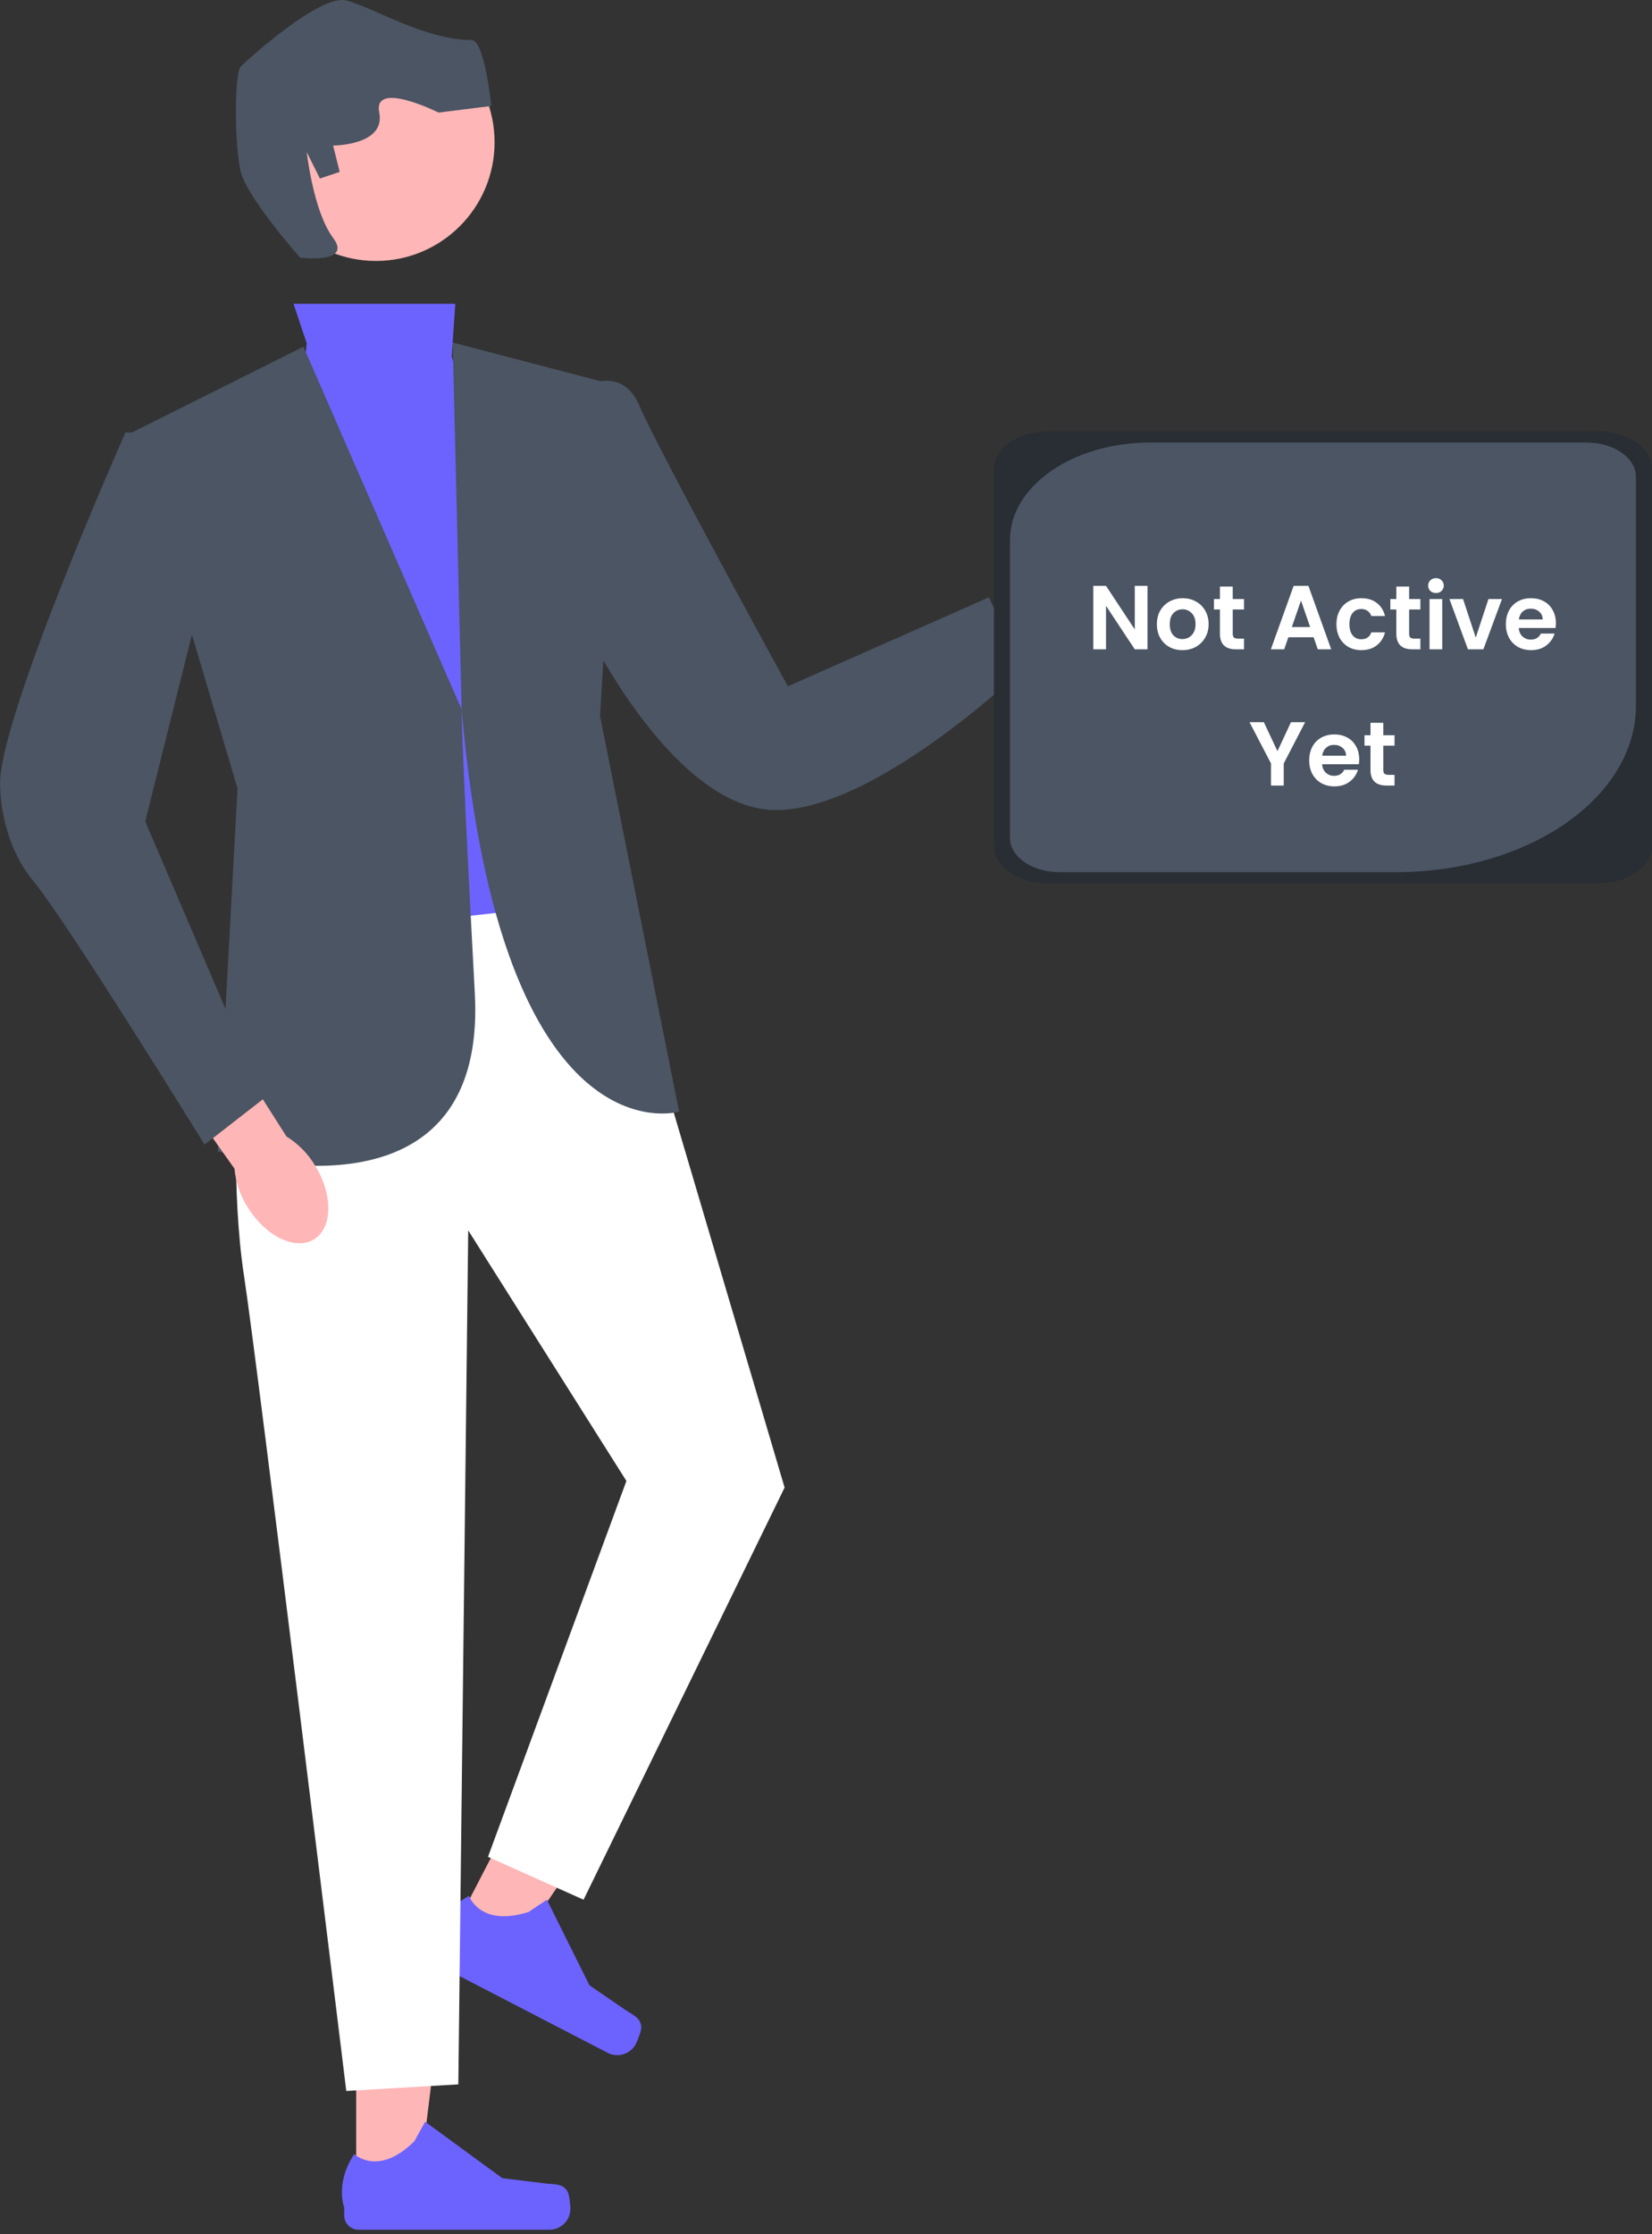 <svg width="364" height="492" viewBox="0 0 364 492" fill="none" xmlns="http://www.w3.org/2000/svg">
<rect x="0" y="0" width="364" height="492" fill="#333333" stroke="none"/>
<path d="M240.206 140.416C246.985 137.027 250.732 130.782 248.575 126.468C246.417 122.153 239.173 121.404 232.391 124.796C229.664 126.113 227.291 128.065 225.473 130.487L196.928 145.21L204.123 158.458L231.499 142.537C234.529 142.536 237.514 141.809 240.206 140.416V140.416Z" fill="#FFB6B6"/>
<path d="M78.479 482.896L92.066 482.895L98.53 430.486L78.476 430.487L78.479 482.896Z" fill="#FFB6B6"/>
<path d="M125.031 482.588C125.454 483.3 125.677 485.6 125.677 486.429C125.677 488.976 123.613 491.04 121.066 491.04H78.987C77.25 491.04 75.841 489.632 75.841 487.894V486.142C75.841 486.142 73.759 480.877 78.045 474.387C78.045 474.387 83.371 479.469 91.331 471.51L93.678 467.258L110.667 479.683L120.084 480.842C122.144 481.096 123.971 480.803 125.031 482.588H125.031H125.031Z" fill="#6C63FF"/>
<path d="M99.815 425.269L111.882 431.515L141.718 387.945L123.909 378.726L99.815 425.269Z" fill="#FFB6B6"/>
<path d="M141.297 446.398C141.345 447.226 140.486 449.37 140.105 450.106C138.934 452.368 136.151 453.252 133.89 452.081L96.522 432.735C94.979 431.936 94.376 430.038 95.175 428.495L95.98 426.939C95.98 426.939 96.552 421.306 103.342 417.514C103.342 417.514 105.736 424.475 116.463 421.066L120.502 418.37L129.877 437.215L137.707 442.574C139.42 443.746 141.176 444.326 141.297 446.398L141.297 446.398V446.398Z" fill="#6C63FF"/>
<path d="M64.68 66.908H100.313L99.536 78.526L122.773 152.594L127.13 201.973L83.56 209.234L63.228 117.739L67.585 75.622L64.68 66.908Z" fill="#6C63FF"/>
<path d="M127.13 86.131C127.13 86.131 136.57 79.253 140.926 89.419C145.283 99.585 173.603 151.142 173.603 151.142L217.899 131.536L225.16 147.511C225.16 147.511 188.853 182.367 167.068 178.01C145.283 173.653 127.856 135.893 127.856 135.893L127.13 86.131H127.13Z" fill="#4B5563"/>
<path d="M52.336 239.006C52.336 239.006 50.883 262.243 53.788 281.123C56.693 300.003 76.299 460.483 76.299 460.483L100.988 459.031L103.166 270.957L138.022 326.145L107.523 408.926L128.582 418.366L172.877 327.597L142.379 224.483L133.665 198.342L68.311 205.603L52.336 239.006V239.006Z" fill="white"/>
<path d="M149.64 244.816C149.64 244.816 110.428 256.434 101.714 156.225L99.743 75.426L136.57 85.062L132.213 157.677L149.64 244.816Z" fill="#4B5563"/>
<path d="M82.834 57.468C97.272 57.468 108.976 45.764 108.976 31.326C108.976 16.889 97.272 5.185 82.834 5.185C68.397 5.185 56.693 16.889 56.693 31.326C56.693 45.764 68.397 57.468 82.834 57.468Z" fill="#FFB6B6"/>
<path d="M66.133 56.742C66.133 56.742 54.514 43.671 53.062 37.862C51.61 32.053 51.61 16.077 53.062 14.625C54.514 13.173 70.49 -1.35 76.299 0.102C82.108 1.554 93.623 8.816 103.893 8.816C106.797 8.816 108.25 23.339 108.25 23.339L96.631 24.791C96.631 24.791 82.108 17.53 83.56 24.791C85.013 32.053 73.394 32.053 73.394 32.053L74.847 37.862L70.49 39.314L67.585 33.505C67.585 33.505 69.037 46.576 73.394 52.385C77.751 58.194 66.133 56.742 66.133 56.742H66.133Z" fill="#4B5563"/>
<path d="M66.859 76.348L29.099 95.228L52.336 173.653L47.979 253.53C47.979 253.53 107.523 272.41 104.619 218.674C101.714 164.939 101.714 156.225 101.714 156.225L66.859 76.348H66.859Z" fill="#4B5563"/>
<path d="M54.558 265.848C58.543 272.295 65.1 275.465 69.203 272.928C73.306 270.39 73.4 263.109 69.412 256.66C67.854 254.062 65.697 251.875 63.12 250.281L45.888 223.178L33.342 231.536L51.662 257.368C51.936 260.385 52.929 263.293 54.558 265.848V265.848Z" fill="#FFB6B6"/>
<path d="M34.908 95.228H27.646C27.646 95.228 -1.4 160.582 0.053 173.653C0.053 173.653 0.053 185.271 7.314 193.985C14.576 202.699 45.074 252.077 45.074 252.077L58.145 241.911L32.004 180.914L47.979 117.013L34.908 95.228V95.228Z" fill="#4B5563"/>
<path d="M352.132 194.526H230.868C224.324 194.526 219 190.834 219 186.296V103.23C219 98.692 224.324 95 230.868 95H352.132C358.676 95 364 98.692 364 103.23V186.296C364 190.834 358.676 194.526 352.132 194.526Z" fill="#292D34"/>
<path d="M253.451 97.452C236.377 97.452 222.536 107.05 222.536 118.89V184.533C222.536 188.698 227.404 192.074 233.409 192.074H307.559C336.778 192.074 360.464 175.648 360.464 155.386V104.992C360.464 100.828 355.596 97.452 349.591 97.452H253.451V97.452V97.452Z" fill="#4B5563"/>
<path d="M252.838 143H250.038L243.698 133.42V143H240.898V129.02H243.698L250.038 138.62V129.02H252.838V143ZM260.525 143.18C259.458 143.18 258.498 142.947 257.645 142.48C256.791 142 256.118 141.327 255.625 140.46C255.145 139.593 254.905 138.593 254.905 137.46C254.905 136.327 255.151 135.327 255.645 134.46C256.151 133.593 256.838 132.927 257.705 132.46C258.571 131.98 259.538 131.74 260.605 131.74C261.671 131.74 262.638 131.98 263.505 132.46C264.371 132.927 265.051 133.593 265.545 134.46C266.051 135.327 266.305 136.327 266.305 137.46C266.305 138.593 266.045 139.593 265.525 140.46C265.018 141.327 264.325 142 263.445 142.48C262.578 142.947 261.605 143.18 260.525 143.18ZM260.525 140.74C261.031 140.74 261.505 140.62 261.945 140.38C262.398 140.127 262.758 139.753 263.025 139.26C263.291 138.767 263.425 138.167 263.425 137.46C263.425 136.407 263.145 135.6 262.585 135.04C262.038 134.467 261.365 134.18 260.565 134.18C259.765 134.18 259.091 134.467 258.545 135.04C258.011 135.6 257.745 136.407 257.745 137.46C257.745 138.513 258.005 139.327 258.525 139.9C259.058 140.46 259.725 140.74 260.525 140.74ZM271.619 134.22V139.58C271.619 139.953 271.705 140.227 271.879 140.4C272.065 140.56 272.372 140.64 272.799 140.64H274.099V143H272.339C269.979 143 268.799 141.853 268.799 139.56V134.22H267.479V131.92H268.799V129.18H271.619V131.92H274.099V134.22H271.619ZM289.438 140.34H283.878L282.958 143H280.018L285.038 129.02H288.298L293.318 143H290.358L289.438 140.34ZM288.678 138.1L286.658 132.26L284.638 138.1H288.678ZM294.474 137.46C294.474 136.313 294.708 135.313 295.174 134.46C295.641 133.593 296.288 132.927 297.114 132.46C297.941 131.98 298.888 131.74 299.954 131.74C301.328 131.74 302.461 132.087 303.354 132.78C304.261 133.46 304.868 134.42 305.174 135.66H302.154C301.994 135.18 301.721 134.807 301.334 134.54C300.961 134.26 300.494 134.12 299.934 134.12C299.134 134.12 298.501 134.413 298.034 135C297.568 135.573 297.334 136.393 297.334 137.46C297.334 138.513 297.568 139.333 298.034 139.92C298.501 140.493 299.134 140.78 299.934 140.78C301.068 140.78 301.808 140.273 302.154 139.26H305.174C304.868 140.46 304.261 141.413 303.354 142.12C302.448 142.827 301.314 143.18 299.954 143.18C298.888 143.18 297.941 142.947 297.114 142.48C296.288 142 295.641 141.333 295.174 140.48C294.708 139.613 294.474 138.607 294.474 137.46ZM310.486 134.22V139.58C310.486 139.953 310.572 140.227 310.746 140.4C310.932 140.56 311.239 140.64 311.666 140.64H312.966V143H311.206C308.846 143 307.666 141.853 307.666 139.56V134.22H306.346V131.92H307.666V129.18H310.486V131.92H312.966V134.22H310.486ZM316.4 130.6C315.906 130.6 315.493 130.447 315.16 130.14C314.84 129.82 314.68 129.427 314.68 128.96C314.68 128.493 314.84 128.107 315.16 127.8C315.493 127.48 315.906 127.32 316.4 127.32C316.893 127.32 317.3 127.48 317.62 127.8C317.953 128.107 318.12 128.493 318.12 128.96C318.12 129.427 317.953 129.82 317.62 130.14C317.3 130.447 316.893 130.6 316.4 130.6ZM317.78 131.92V143H314.98V131.92H317.78ZM325.166 140.42L327.966 131.92H330.946L326.846 143H323.446L319.366 131.92H322.366L325.166 140.42ZM342.819 137.22C342.819 137.62 342.792 137.98 342.739 138.3H334.639C334.705 139.1 334.985 139.727 335.479 140.18C335.972 140.633 336.579 140.86 337.299 140.86C338.339 140.86 339.079 140.413 339.519 139.52H342.539C342.219 140.587 341.605 141.467 340.699 142.16C339.792 142.84 338.679 143.18 337.359 143.18C336.292 143.18 335.332 142.947 334.479 142.48C333.639 142 332.979 141.327 332.499 140.46C332.032 139.593 331.799 138.593 331.799 137.46C331.799 136.313 332.032 135.307 332.499 134.44C332.965 133.573 333.619 132.907 334.459 132.44C335.299 131.973 336.265 131.74 337.359 131.74C338.412 131.74 339.352 131.967 340.179 132.42C341.019 132.873 341.665 133.52 342.119 134.36C342.585 135.187 342.819 136.14 342.819 137.22ZM339.919 136.42C339.905 135.7 339.645 135.127 339.139 134.7C338.632 134.26 338.012 134.04 337.279 134.04C336.585 134.04 335.999 134.253 335.519 134.68C335.052 135.093 334.765 135.673 334.659 136.42H339.919ZM287.574 159.04L282.854 168.14V173H280.054V168.14L275.314 159.04H278.474L281.474 165.42L284.454 159.04H287.574ZM299.489 167.22C299.489 167.62 299.462 167.98 299.409 168.3H291.309C291.375 169.1 291.655 169.727 292.149 170.18C292.642 170.633 293.249 170.86 293.969 170.86C295.009 170.86 295.749 170.413 296.189 169.52H299.209C298.889 170.587 298.275 171.467 297.369 172.16C296.462 172.84 295.349 173.18 294.029 173.18C292.962 173.18 292.002 172.947 291.149 172.48C290.309 172 289.649 171.327 289.169 170.46C288.702 169.593 288.469 168.593 288.469 167.46C288.469 166.313 288.702 165.307 289.169 164.44C289.635 163.573 290.289 162.907 291.129 162.44C291.969 161.973 292.935 161.74 294.029 161.74C295.082 161.74 296.022 161.967 296.849 162.42C297.689 162.873 298.335 163.52 298.789 164.36C299.255 165.187 299.489 166.14 299.489 167.22ZM296.589 166.42C296.575 165.7 296.315 165.127 295.809 164.7C295.302 164.26 294.682 164.04 293.949 164.04C293.255 164.04 292.669 164.253 292.189 164.68C291.722 165.093 291.435 165.673 291.329 166.42H296.589ZM304.792 164.22V169.58C304.792 169.953 304.879 170.227 305.052 170.4C305.239 170.56 305.546 170.64 305.972 170.64H307.272V173H305.512C303.152 173 301.972 171.853 301.972 169.56V164.22H300.652V161.92H301.972V159.18H304.792V161.92H307.272V164.22H304.792Z" fill="white"/>
</svg>
